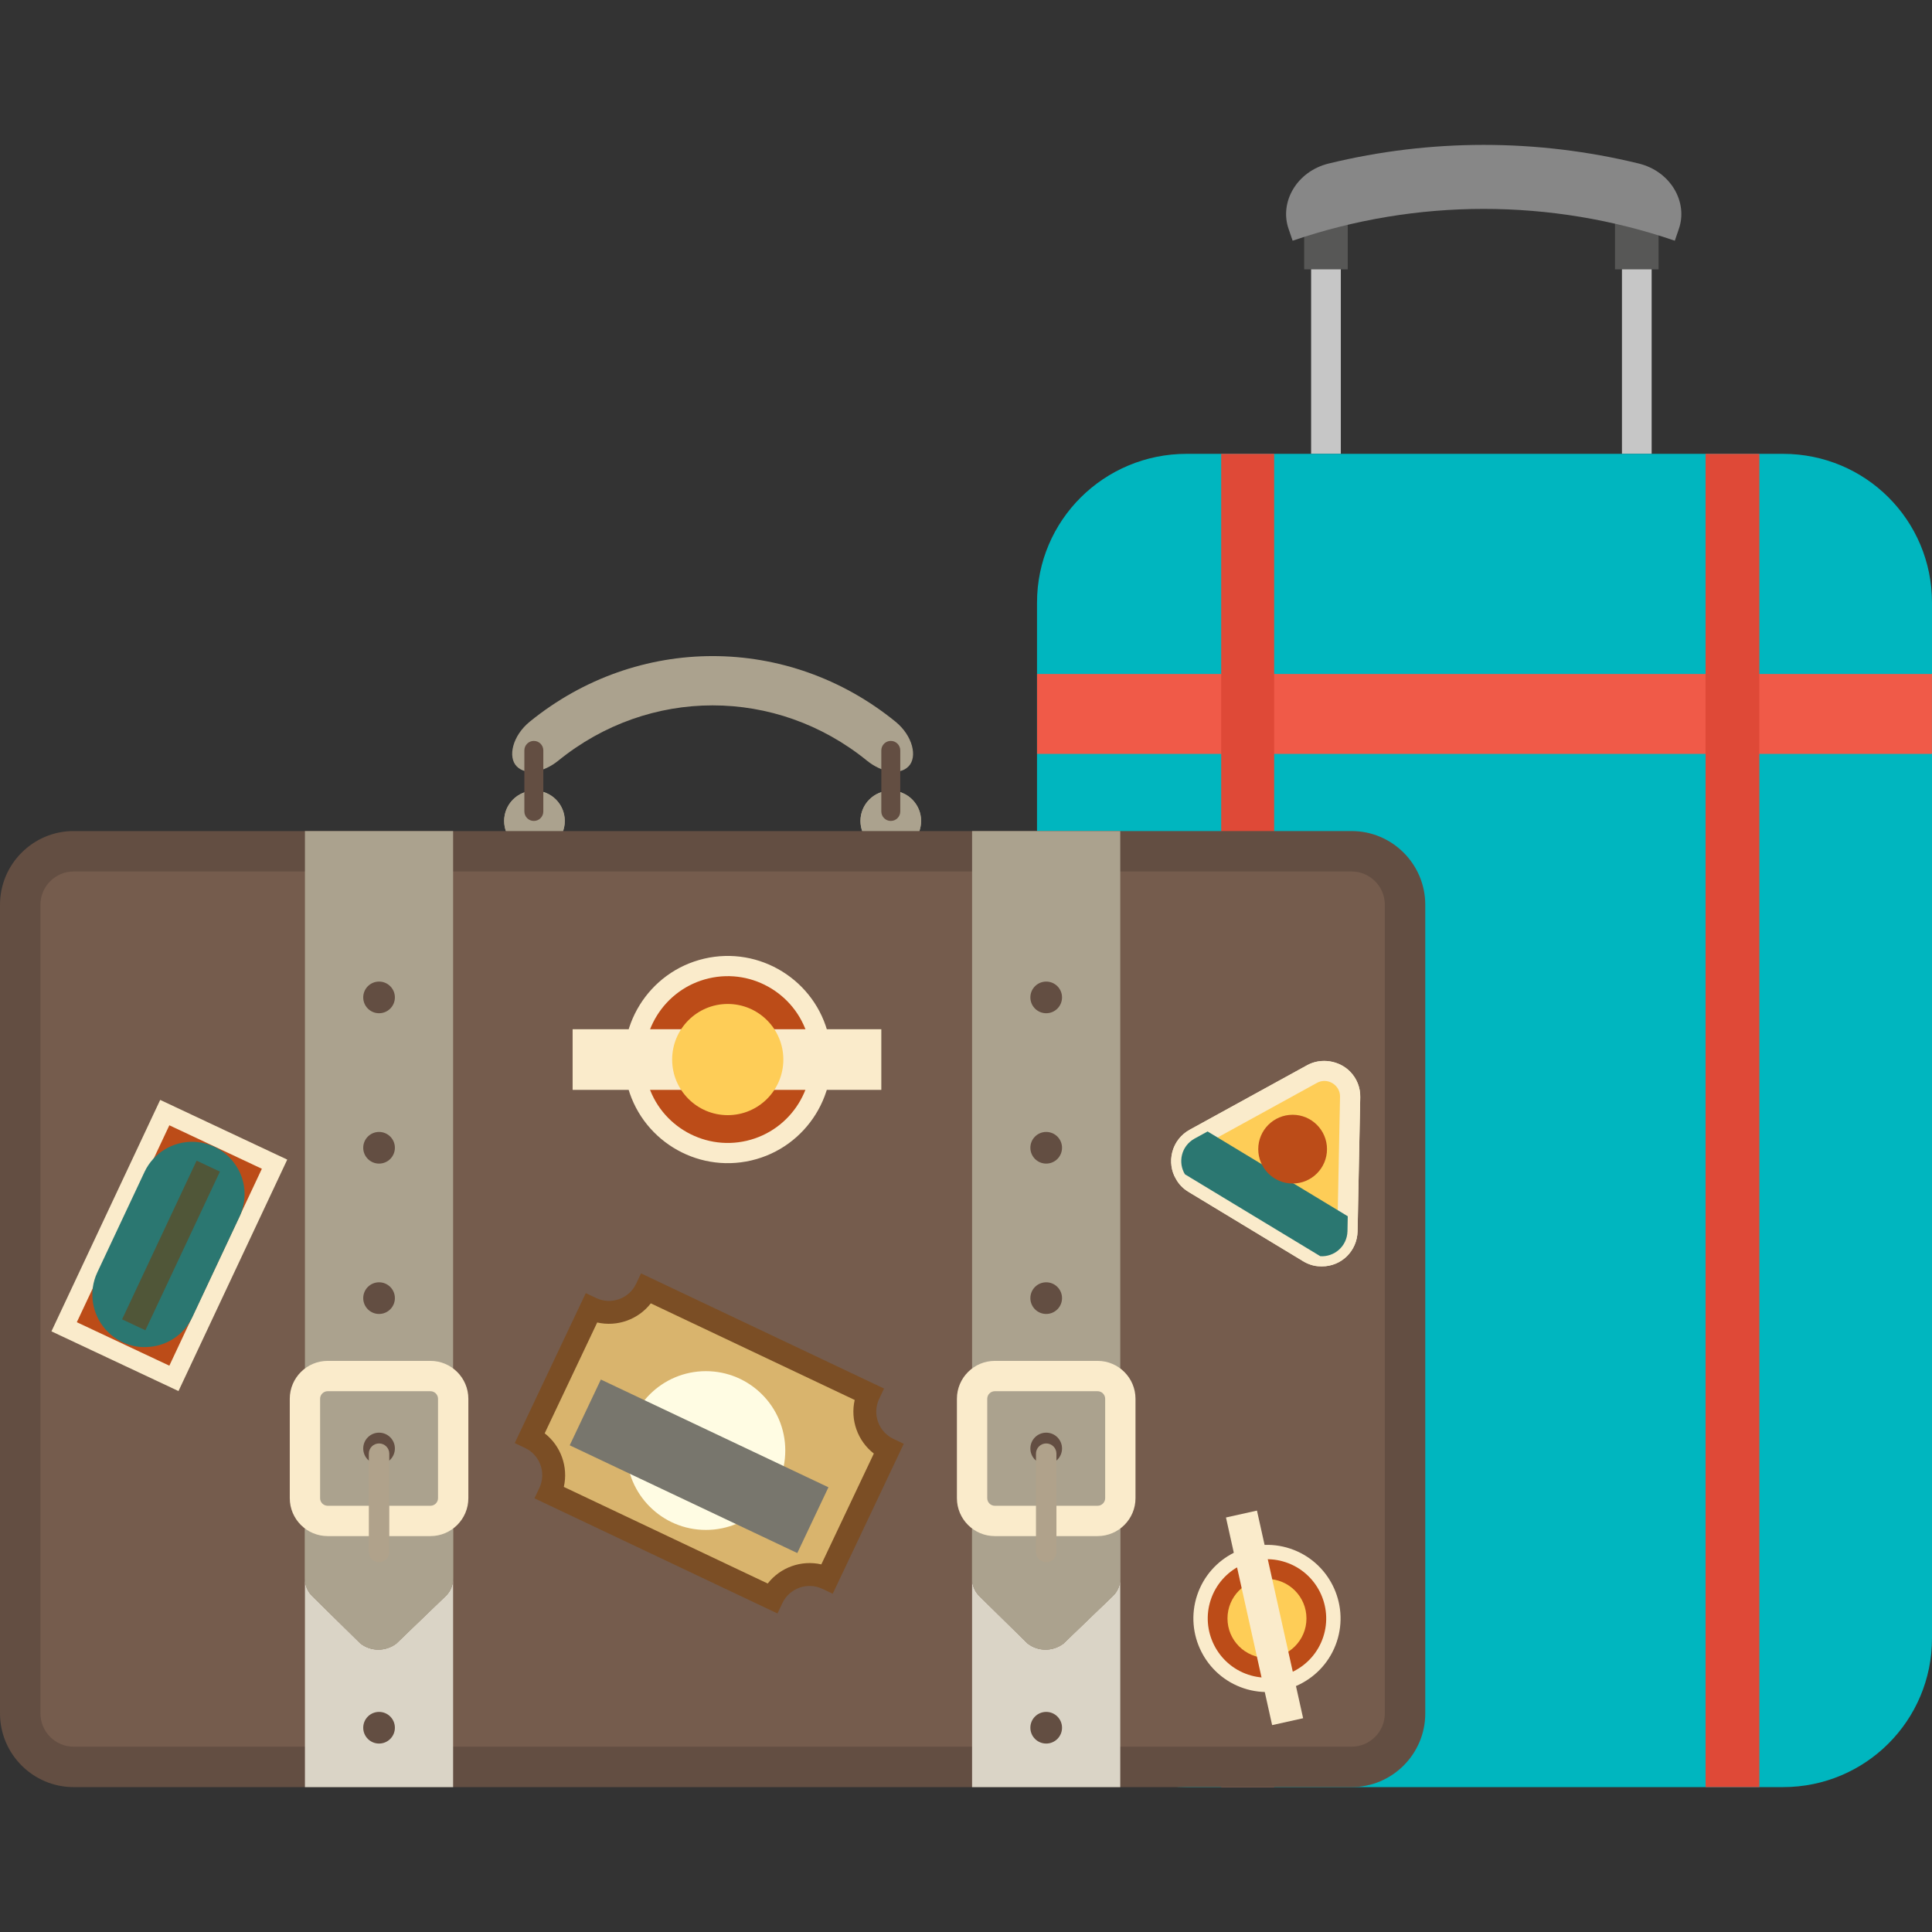 <?xml version="1.0" encoding="iso-8859-1"?>
<!-- Generator: Adobe Illustrator 19.0.0, SVG Export Plug-In . SVG Version: 6.00 Build 0)  -->
<svg version="1.1" id="Layer_3" xmlns="http://www.w3.org/2000/svg" xmlns:xlink="http://www.w3.org/1999/xlink" x="0px" y="0px"
	 viewBox="0 0 512 512" style="enable-background:new 0 0 512 512;" xml:space="preserve">
<rect x="0" y="0" width="512" height="512" fill="#333333" stroke="none"/>
<g>
	<g>
		<rect x="347.459" y="67.697" style="fill:#C6C6C6;" width="7.872" height="52.575"/>
		<rect x="429.832" y="67.697" style="fill:#C6C6C6;" width="7.872" height="52.575"/>
		<rect x="345.621" y="56.312" style="fill:#575756;" width="11.548" height="15.068"/>
		<rect x="427.993" y="56.312" style="fill:#575756;" width="11.549" height="15.068"/>
		<g>
			<path style="fill:#00B6BF;" d="M512,159.704v274.468c0,21.805-17.626,39.431-39.485,39.431H314.467
				c-21.859,0-39.646-17.626-39.646-39.431V159.704c0-21.859,17.787-39.432,39.646-39.432h158.048
				C494.374,120.272,512,137.845,512,159.704z"/>
			<rect x="274.827" y="178.615" style="fill:#F05A48;" width="237.159" height="21.175"/>
			<rect x="323.628" y="120.272" style="fill:#DF4937;" width="14.037" height="353.332"/>
			<rect x="451.995" y="120.272" style="fill:#DF4937;" width="14.251" height="353.332"/>
		</g>
		<path style="fill:#878787;" d="M443.843,63.79c-32.826-11.239-68.458-11.239-101.284,0c-0.337-0.985-0.675-1.971-1.012-2.957
			c-2.601-7.177,2.058-15.428,10.592-17.503c26.977-6.579,55.148-6.579,82.124,0c8.535,2.076,13.191,10.326,10.593,17.503
			C444.518,61.82,444.181,62.805,443.843,63.79z"/>
	</g>
	<g>
		<g>
			<g>
				<circle style="fill:#ABA28E;" cx="141.641" cy="217.559" r="8.036"/>
				<circle style="fill:#ABA28E;" cx="236.068" cy="217.559" r="8.036"/>
			</g>
			<g>
				<circle style="fill:#ABA28E;" cx="141.641" cy="217.559" r="8.036"/>
				<circle style="fill:#ABA28E;" cx="236.068" cy="217.559" r="8.036"/>
			</g>
		</g>
		<g>
			<path style="fill:#755C4D;" d="M358.178,468.246H19.532c-7.828,0-14.174-6.346-14.174-14.174V239.77
				c0-7.828,6.346-14.175,14.174-14.175h338.646c7.828,0,14.174,6.346,14.174,14.175v214.303
				C372.352,461.901,366.005,468.246,358.178,468.246z"/>
			<path style="fill:#634E42;" d="M358.179,473.604H19.532C8.761,473.604,0,464.844,0,454.073V239.77
				c0-10.77,8.761-19.534,19.532-19.534h338.647c10.77,0,19.531,8.763,19.531,19.534v214.303
				C377.709,464.844,368.948,473.604,358.179,473.604z M19.532,230.952c-4.86,0-8.816,3.955-8.816,8.818v214.303
				c0,4.86,3.956,8.816,8.816,8.816h338.647c4.86,0,8.816-3.955,8.816-8.816V239.77c0-4.863-3.956-8.818-8.816-8.818H19.532z"/>
		</g>
		<g>
			<g>
				<path style="fill:#DAD4C6;" d="M120.081,418.26v55.344H80.81v-55.29c0,1.768,0.696,3.482,1.982,4.714l12.697,12.483
					c2.786,2.197,6.697,2.197,9.537,0.054l13.019-12.537C119.384,421.796,120.081,420.082,120.081,418.26z"/>
				<path style="fill:#ABA28E;" d="M120.081,220.244V418.26c0,1.822-0.697,3.536-2.036,4.768l-13.019,12.537
					c-2.84,2.143-6.75,2.143-9.537-0.054l-12.697-12.483c-1.286-1.232-1.982-2.946-1.982-4.714v-198.07H120.081z"/>
				<circle style="fill:#634E42;" cx="100.454" cy="383.865" r="4.195"/>
				<circle style="fill:#634E42;" cx="100.454" cy="457.866" r="4.195"/>
				<circle style="fill:#634E42;" cx="100.454" cy="344.018" r="4.195"/>
				<circle style="fill:#634E42;" cx="100.454" cy="304.171" r="4.195"/>
				<circle style="fill:#634E42;" cx="100.454" cy="264.324" r="4.195"/>
				<path style="fill:#ABA28E;" d="M120.081,405.027v13.233c0,1.822-0.697,3.536-2.036,4.768l-13.019,12.537
					c-2.84,2.143-6.75,2.143-9.537-0.054l-12.697-12.483c-1.286-1.232-1.982-2.946-1.982-4.714v-13.287H120.081z"/>
				<g>
					<path style="fill:#FAEBCB;" d="M114.073,407.082H86.837c-5.538,0-10.045-4.507-10.045-10.045v-26.343
						c0-5.538,4.507-10.046,10.045-10.046h27.236c5.538,0,10.045,4.507,10.045,10.046v26.343
						C124.118,402.574,119.611,407.082,114.073,407.082z M86.837,368.684c-1.107,0-2.009,0.903-2.009,2.009v26.343
						c0,1.106,0.902,2.009,2.009,2.009h27.236c1.106,0,2.009-0.903,2.009-2.009v-26.343c0-1.107-0.903-2.009-2.009-2.009H86.837z"/>
				</g>
				<path style="fill:#B0A28B;" d="M103.166,411.29c0,1.497-1.214,2.711-2.711,2.711l0,0c-1.498,0-2.711-1.214-2.711-2.711v-26.053
					c0-1.498,1.213-2.711,2.711-2.711l0,0c1.498,0,2.711,1.214,2.711,2.711V411.29z"/>
			</g>
			<g>
				<path style="fill:#DAD4C6;" d="M296.881,418.26v55.344H257.61v-55.29c0,1.768,0.696,3.482,1.982,4.714l12.697,12.483
					c2.786,2.197,6.697,2.197,9.537,0.054l13.019-12.537C296.184,421.796,296.881,420.082,296.881,418.26z"/>
				<path style="fill:#ABA28E;" d="M296.881,220.244V418.26c0,1.822-0.696,3.536-2.035,4.768l-13.019,12.537
					c-2.84,2.143-6.75,2.143-9.537-0.054l-12.697-12.483c-1.286-1.232-1.982-2.946-1.982-4.714v-198.07H296.881z"/>
				<circle style="fill:#634E42;" cx="277.254" cy="383.865" r="4.195"/>
				<circle style="fill:#634E42;" cx="277.254" cy="457.866" r="4.195"/>
				<circle style="fill:#634E42;" cx="277.254" cy="344.018" r="4.195"/>
				<circle style="fill:#634E42;" cx="277.254" cy="304.171" r="4.195"/>
				<circle style="fill:#634E42;" cx="277.254" cy="264.324" r="4.195"/>
				<path style="fill:#ABA28E;" d="M296.881,405.027v13.233c0,1.822-0.696,3.536-2.035,4.768l-13.019,12.537
					c-2.84,2.143-6.75,2.143-9.537-0.054l-12.697-12.483c-1.286-1.232-1.982-2.946-1.982-4.714v-13.287H296.881z"/>
				<g>
					<path style="fill:#FAEBCB;" d="M290.873,407.082h-27.236c-5.538,0-10.045-4.507-10.045-10.045v-26.343
						c0-5.538,4.507-10.046,10.045-10.046h27.236c5.538,0,10.045,4.507,10.045,10.046v26.343
						C300.918,402.574,296.411,407.082,290.873,407.082z M263.637,368.684c-1.107,0-2.009,0.903-2.009,2.009v26.343
						c0,1.106,0.903,2.009,2.009,2.009h27.236c1.106,0,2.009-0.903,2.009-2.009v-26.343c0-1.107-0.903-2.009-2.009-2.009H263.637z"
						/>
				</g>
				<path style="fill:#B0A28B;" d="M279.966,411.29c0,1.497-1.214,2.711-2.711,2.711l0,0c-1.498,0-2.711-1.214-2.711-2.711v-26.053
					c0-1.498,1.214-2.711,2.711-2.711l0,0c1.498,0,2.711,1.214,2.711,2.711V411.29z"/>
			</g>
		</g>
		<path style="fill:#ABA28E;" d="M240.755,203.118c-2.475,2.495-7.221,1.512-10.966-1.508c-24.067-19.573-57.801-19.573-81.868,0
			c-3.744,3.02-8.49,4.003-10.966,1.508l0,0c-2.469-2.475-1.128-8.163,3.44-11.868c28.491-23.172,68.428-23.172,96.919,0
			C241.883,194.954,243.224,200.642,240.755,203.118L240.755,203.118z"/>
		<path style="fill:#634E42;" d="M143.985,215.048c0,1.387-1.125,2.511-2.511,2.511l0,0c-1.387,0-2.512-1.124-2.512-2.511v-16.187
			c0-1.387,1.125-2.511,2.512-2.511l0,0c1.387,0,2.511,1.124,2.511,2.511V215.048z"/>
		<path style="fill:#634E42;" d="M238.58,215.048c0,1.387-1.125,2.511-2.511,2.511l0,0c-1.387,0-2.511-1.124-2.511-2.511v-16.187
			c0-1.387,1.124-2.511,2.511-2.511l0,0c1.387,0,2.511,1.124,2.511,2.511V215.048z"/>
		<g>
			<g>
				<circle style="fill:#BC4C18;" cx="335.761" cy="428.905" r="17.6"/>
				<path style="fill:#FAEBCB;" d="M329.609,447.412c-10.206-3.393-15.747-14.454-12.355-24.66
					c3.392-10.205,14.454-15.747,24.659-12.354c10.206,3.392,15.747,14.453,12.354,24.659
					C350.875,445.262,339.814,450.805,329.609,447.412z M340.713,414.01c-8.213-2.731-17.117,1.731-19.847,9.944
					c-2.731,8.214,1.731,17.118,9.944,19.848c8.212,2.73,17.117-1.731,19.847-9.944C353.387,425.644,348.926,416.74,340.713,414.01z
					"/>
			</g>
			<circle style="fill:#FECD57;" cx="335.761" cy="428.905" r="10.465"/>
		</g>
		<g>
			<g>
				<path style="fill:#D9B46D;" d="M204.6,423.547l-58.921-27.918c2.6-5.487,0.259-12.041-5.227-14.641l16.232-34.256
					c5.487,2.6,12.042,0.259,14.641-5.227l58.921,27.918c-2.6,5.487-0.259,12.043,5.227,14.642l-16.232,34.256
					C213.755,415.72,207.199,418.06,204.6,423.547z"/>
				<path style="fill:#7B4E25;" d="M206.042,427.586l-64.402-30.516l1.298-2.74c1.88-3.966,0.181-8.723-3.785-10.603l-2.741-1.298
					l18.828-39.738l2.741,1.298c3.967,1.88,8.723,0.181,10.602-3.785l1.299-2.741l64.401,30.515l-1.298,2.741
					c-1.88,3.966-0.181,8.723,3.785,10.602l2.741,1.298l-18.829,39.738l-2.74-1.298c-3.966-1.879-8.723-0.181-10.603,3.785
					L206.042,427.586z M149.42,394.046l54.034,25.603c3.334-4.29,8.907-6.28,14.204-5.071l13.916-29.37
					c-4.29-3.333-6.28-8.907-5.071-14.204l-54.034-25.603c-3.333,4.29-8.907,6.28-14.204,5.072l-13.915,29.369
					C148.64,383.177,150.629,388.749,149.42,394.046z"/>
			</g>
			<circle style="fill:#FFFCE3;" cx="187.07" cy="384.409" r="21.038"/>
			
				<rect x="151.774" y="378.856" transform="matrix(0.904 0.428 -0.428 0.904 184.18 -41.855)" style="fill:#78766D;" width="66.716" height="19.283"/>
		</g>
		<g>
			<g>
				<path style="fill:#FAEBCB;" d="M349.899,332.909c-1.08-0.017-2.152-0.348-3.149-0.951l-30.427-18.408
					c-0.997-0.603-1.787-1.4-2.304-2.348c-1.896-3.099-1.019-7.475,2.541-9.456l3.466-1.9l27.697-15.222
					c4.561-2.509,10.181,0.89,10.075,6.095l-0.63,31.598l-0.074,3.952C356.994,330.342,353.524,333.149,349.899,332.909z"/>
				<path style="fill:#FAEBCB;" d="M350.332,335.602l-0.612-0.019c-1.4-0.021-2.954-0.484-4.359-1.334l-30.424-18.406
					c-1.41-0.853-2.54-2.014-3.272-3.364c-1.256-2.046-1.643-4.714-0.989-7.201c0.662-2.509,2.286-4.594,4.581-5.871l31.175-17.127
					c3.662-2.007,8.452-1.258,11.359,1.709c1.784,1.818,2.737,4.23,2.686,6.788l-0.704,35.544
					C359.643,331.534,355.497,335.602,350.332,335.602z M350.969,286.46c-0.681,0-1.337,0.172-1.955,0.513l-31.165,17.124
					c-0.994,0.552-1.705,1.457-1.99,2.54c-0.285,1.086-0.123,2.24,0.445,3.168c0.353,0.638,0.803,1.088,1.407,1.454l30.424,18.406
					c0.604,0.363,1.214,0.555,1.807,0.565l0.39,2.692v-2.679c1.958,0,4.021-1.51,4.084-4.042l0.703-35.534
					c0.029-1.42-0.612-2.377-1.153-2.932C353.171,286.925,352.078,286.46,350.969,286.46z"/>
			</g>
			<g>
				<path style="fill:#FECD57;" d="M349.899,332.909c-1.08-0.017-2.152-0.348-3.149-0.951l-30.427-18.408
					c-0.997-0.603-1.787-1.4-2.304-2.348c-1.896-3.099-1.019-7.475,2.541-9.456l3.466-1.9l27.697-15.222
					c4.561-2.509,10.181,0.89,10.075,6.095l-0.63,31.598l-0.074,3.952C356.994,330.342,353.524,333.149,349.899,332.909z"/>
				<path style="fill:#FAEBCB;" d="M350.332,335.602l-0.612-0.019c-1.4-0.021-2.954-0.484-4.359-1.334l-30.424-18.406
					c-1.41-0.853-2.54-2.014-3.272-3.364c-1.256-2.046-1.643-4.714-0.989-7.201c0.662-2.509,2.286-4.594,4.581-5.871l31.175-17.127
					c3.662-2.007,8.452-1.258,11.359,1.709c1.784,1.818,2.737,4.23,2.686,6.788l-0.704,35.544
					C359.643,331.534,355.497,335.602,350.332,335.602z M350.969,286.46c-0.681,0-1.337,0.172-1.955,0.513l-31.165,17.124
					c-0.994,0.552-1.705,1.457-1.99,2.54c-0.285,1.086-0.123,2.24,0.445,3.168c0.353,0.638,0.803,1.088,1.407,1.454l30.424,18.406
					c0.604,0.363,1.214,0.555,1.807,0.565l0.39,2.692v-2.679c1.958,0,4.021-1.51,4.084-4.042l0.703-35.534
					c0.029-1.42-0.612-2.377-1.153-2.932C353.171,286.925,352.078,286.46,350.969,286.46z"/>
			</g>
		</g>
		<path style="fill:#2B7771;" d="M349.899,332.909l-35.88-21.706c-1.896-3.099-1.019-7.475,2.541-9.456l3.466-1.9l37.143,22.471
			l-0.074,3.952C356.994,330.342,353.524,333.149,349.899,332.909z"/>
		<circle style="fill:#BC4C18;" cx="342.558" cy="304.536" r="9.109"/>
		<g>
			<g>
				
					<rect x="13.52" y="313.994" transform="matrix(-0.425 0.905 -0.905 -0.425 362.695 429.817)" style="fill:#BC4C18;" width="62.715" height="32.145"/>
				<path style="fill:#FAEBCB;" d="M13.633,352.823l28.821-61.336l33.669,15.821l-28.82,61.336L13.633,352.823z M44.879,298.213
					l-24.521,52.186l24.518,11.521l24.521-52.185L44.879,298.213z"/>
			</g>
			<path style="fill:#2B7771;" d="M32.473,355.695c-1.767-0.83-3.274-1.991-4.505-3.37c-3.564-4.041-4.61-9.96-2.173-15.146
				l12.495-26.59c2.437-5.187,7.661-8.159,13.046-7.995c1.847,0.068,3.703,0.487,5.469,1.318c2.052,0.964,3.762,2.36,5.057,4.046
				c0.916,1.16,1.638,2.439,2.136,3.822c1.208,3.351,1.119,7.17-0.515,10.648l-12.494,26.59c-2.304,4.902-7.092,7.836-12.16,7.959
				C36.691,357.085,34.525,356.659,32.473,355.695z"/>
			
				<rect x="22.05" y="326.565" transform="matrix(-0.425 0.905 -0.905 -0.425 363.191 429.322)" style="fill:#505638;" width="46.465" height="6.823"/>
		</g>
		<g>
			<circle style="fill:#BC4C18;" cx="192.86" cy="280.794" r="24.779"/>
			<path style="fill:#FAEBCB;" d="M199.108,307.53c-14.744,3.446-29.54-5.744-32.986-20.488
				c-3.446-14.744,5.744-29.54,20.489-32.986c14.744-3.446,29.539,5.744,32.986,20.489
				C223.043,289.289,213.853,304.086,199.108,307.53z M187.83,259.274c-11.865,2.773-19.264,14.684-16.491,26.549
				c2.773,11.866,14.684,19.265,26.55,16.491c11.865-2.773,19.263-14.684,16.491-26.55
				C211.607,263.898,199.697,256.501,187.83,259.274z"/>
		</g>
		<rect x="151.752" y="272.757" style="fill:#FAEBCB;" width="81.806" height="16.073"/>
		<circle style="fill:#FECD57;" cx="192.86" cy="280.794" r="14.734"/>
		
			<rect x="330.899" y="400.716" transform="matrix(0.976 -0.217 0.217 0.976 -85.019 82.855)" style="fill:#FAEBCB;" width="8.415" height="56.378"/>
	</g>
</g>
</svg>
